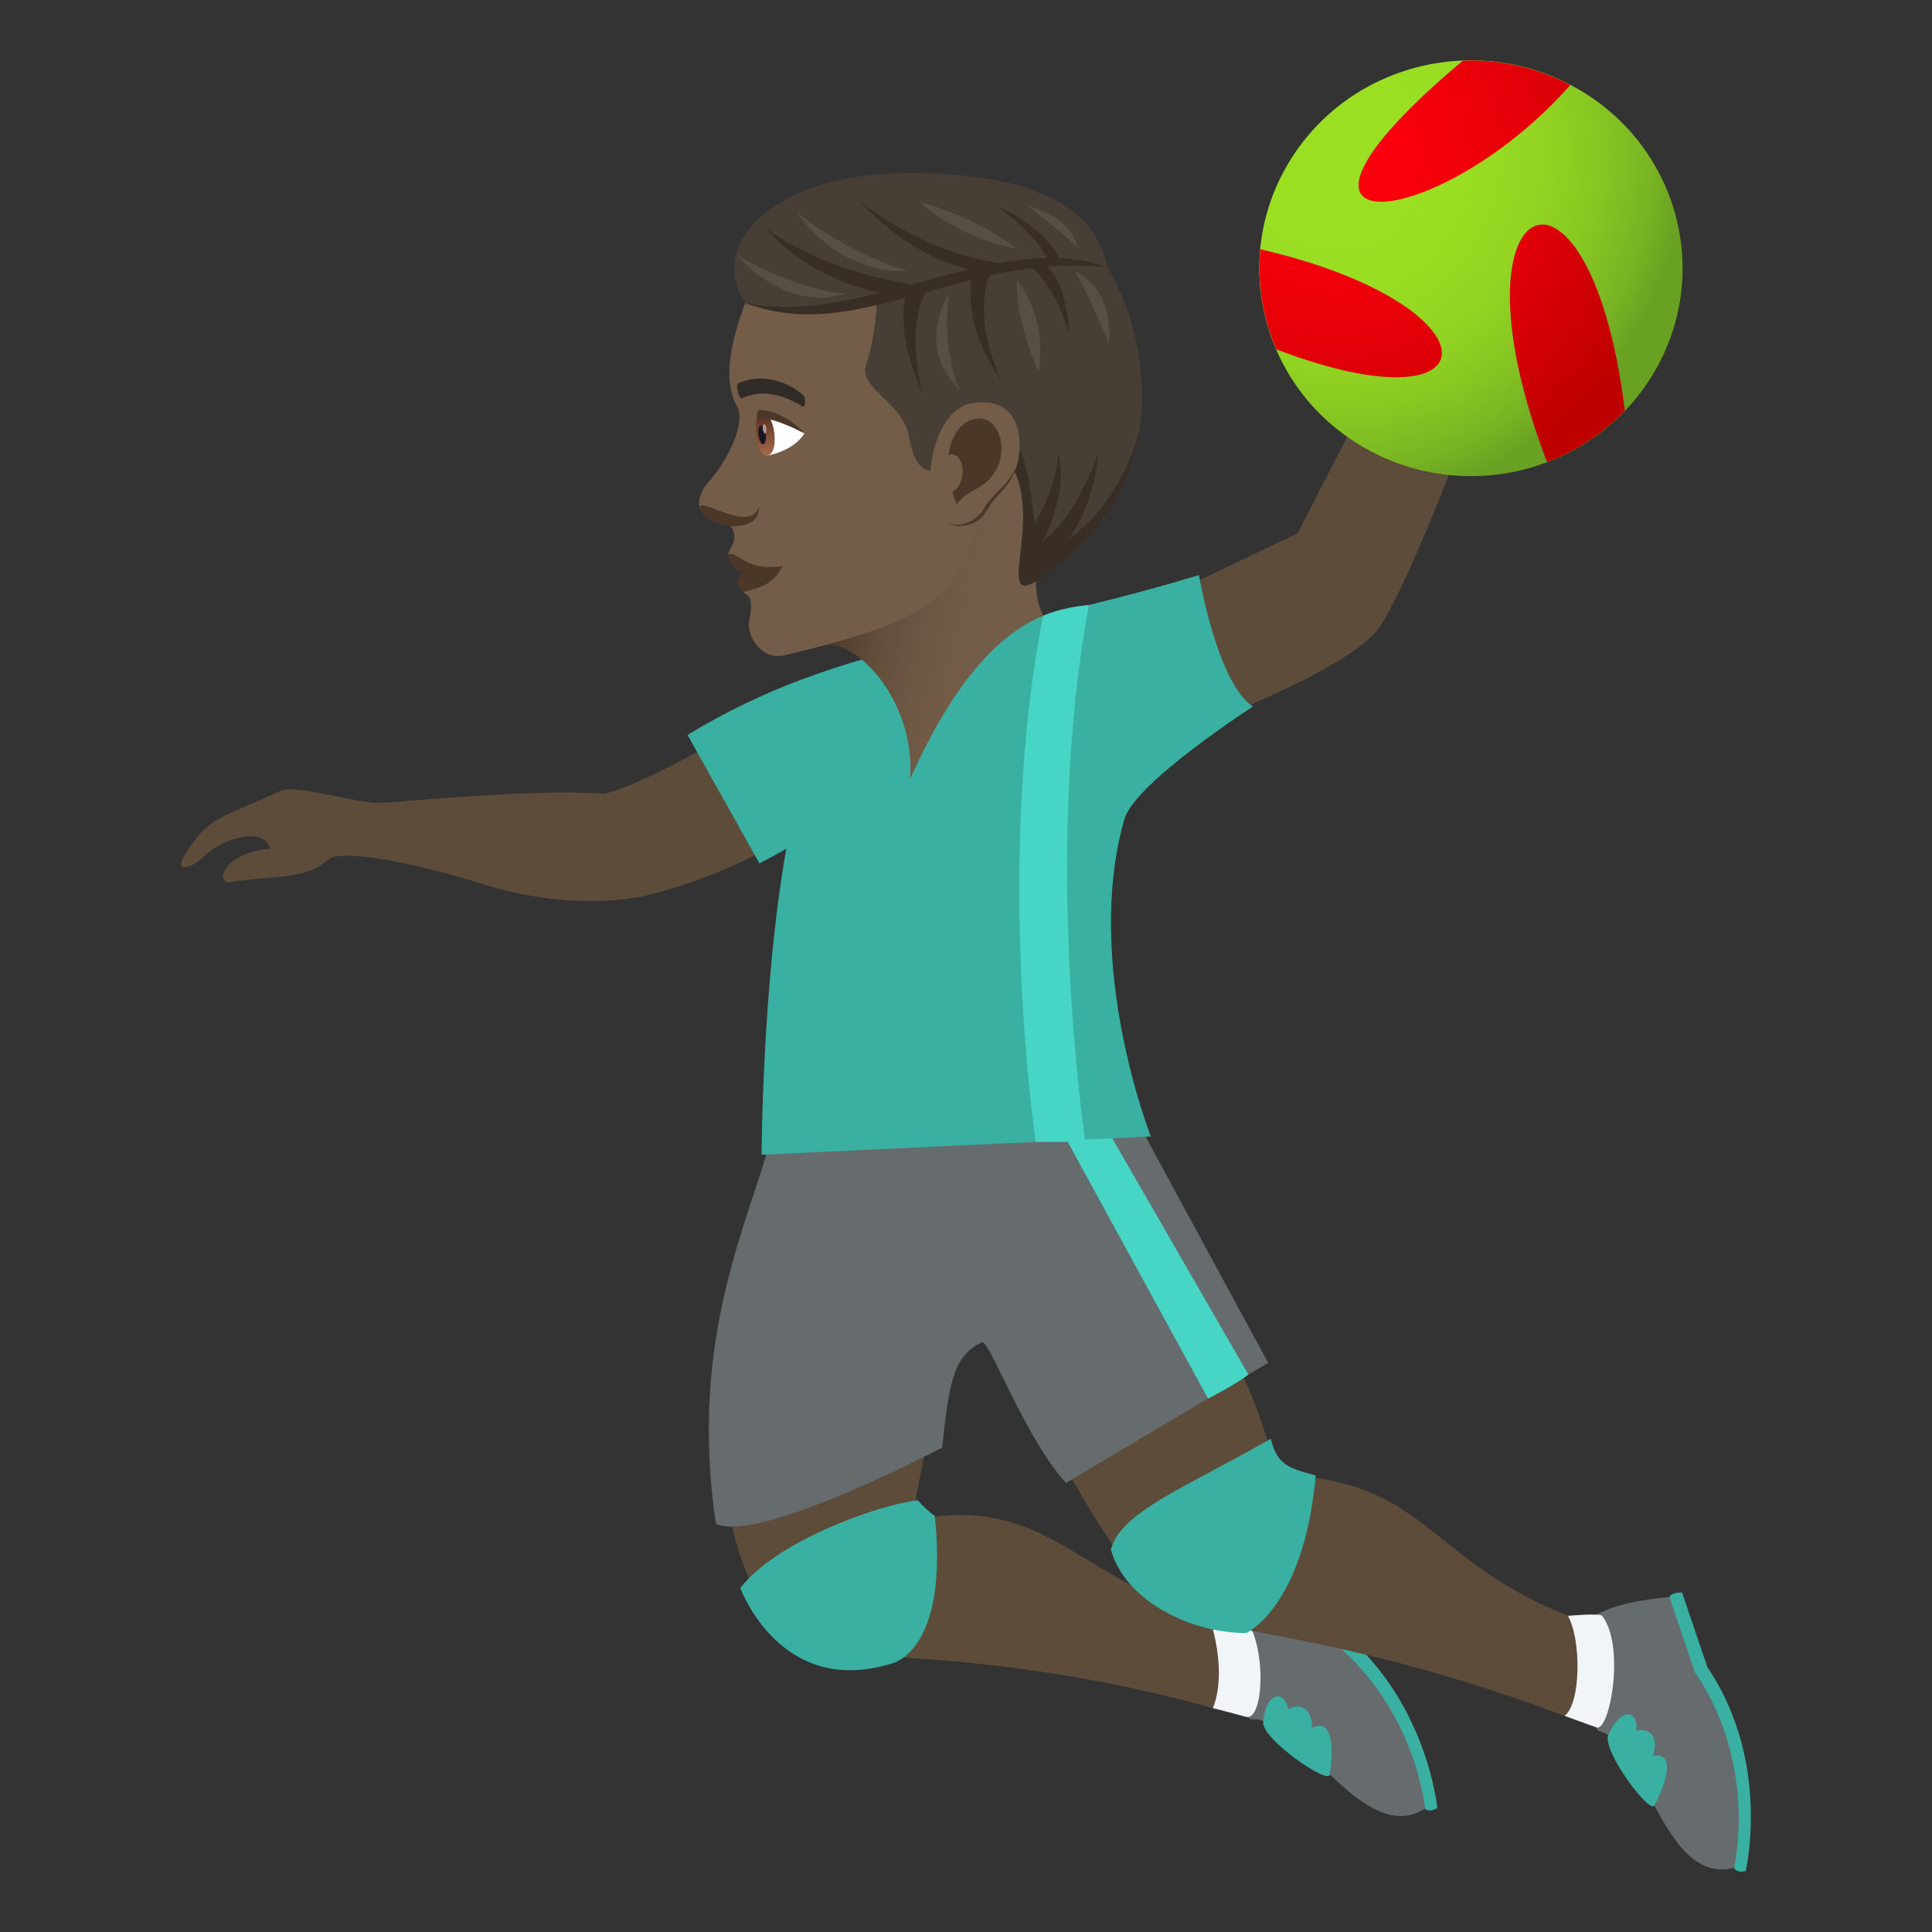 <svg xmlns="http://www.w3.org/2000/svg" xml:space="preserve" style="enable-background:new 0 0 64 64" viewBox="0 0 64 64"><rect x="0" y="0" width="64" height="64" fill="#333333" stroke="none"/><path d="M24.697 23.986s-3.164 1.938-4.686 2.313c-2.335-.194-6.743.29-7.482.296-.717.008-2.742-.619-3.233-.396-2.073.943-2.337.863-3.09 1.978-.57.846.18.569.569.182.604-.598 2.014-1.002 2.164-.238-1.58.133-1.856 1.185-1.27 1.096 1.508-.237 2.43-.055 3.227-.756.324-.284 2.283-.053 5.209.857 2.312.719 4.36.565 5.262.356a17.014 17.014 0 0 0 4.478-1.793l-1.148-3.895z" style="fill:#5e4c3b"/><path d="M57.83 61.98s.854-3.619-1.269-6.748l-.84-2.48c-.379-.004-.42.152-.42.152s-.617 2.43 2.139 8.97c0 0 .066.186.39.106z" style="fill:#3ab0a2"/><path d="M52.924 57.328c1.586.332 2.123 5.14 4.516 4.547 0 0 .826-3.364-1.299-6.49l-.84-2.481c-4.097.383-3.318 1.86-2.377 4.424z" style="fill:#666b6e"/><path d="M54.803 59.808c.576-1.111.555-1.754-.053-1.646.243-.705-.197-.936-.546-.834.082-.707-.54-.768-.932.152-.197.52 1.377 2.627 1.531 2.328zm-7.191.08s-.352-3.7-3.37-5.994l-1.591-2.086c-.362.115-.352.278-.352.278s.196 2.5 4.907 7.828c0 0 .123.152.406-.026z" style="fill:#3ab0a2"/><path d="M41.41 56.957c1.608-.186 3.721 4.275 5.796 2.957 0 0-.295-3.45-3.313-5.742L42.3 52.086c-3.76 1.66-2.607 2.74-.888 4.87z" style="fill:#666b6e"/><path d="M44.047 58.787c.188-1.235-.039-1.836-.582-1.543.002-.744-.486-.824-.785-.617-.148-.696-.76-.557-.836.437-.02.557 2.15 2.057 2.203 1.723z" style="fill:#3ab0a2"/><path d="M40.838 53.494c-4.814-.416-5.802-4.188-10.62-3.115.298-1.961.685-3.286.685-3.286s-4.793.762-6.756.813c-.432 3.611 1.62 6.266 2.336 6.635 1.033.535 6.15-.057 13.697 2.043.617.17.977-3.063.658-3.09z" style="fill:#5e4c3b"/><path d="M41.168 53.494c-.21-.229-1.22-.266-1.22-.266s.785 1.95.232 3.356c.36.091.72.183 1.088.287.615.172.719-2.485-.1-3.377z" style="fill:#f2f5f7"/><path d="M30.4 49.697c.126.146.403.418.567.517.469 4.52-1.425 4.89-1.425 4.89-3.69 1.154-5.018-2.497-5.018-2.497 1.144-1.5 4.402-2.72 5.877-2.91z" style="fill:#3ab0a2"/><path d="M52.764 53.824c-5.578-1.87-5.201-4.832-10.498-4.969-.39-1.945-1.129-3.344-1.76-4.789-1.925.496-3.677 3.295-5.504 4.006 1.381 2.586 2.971 4.846 3.653 5.277.98.625 5.85.727 13.176 3.493.597.224 1.236-2.916.933-3.018z" style="fill:#5e4c3b"/><path d="M53.07 53.527c-.073-.098-1.132 0-1.132 0 .443.77.443 2.883-.107 3.314.347.124.695.256 1.056.383.434.153.965-2.7.184-3.697z" style="fill:#f2f5f7"/><path d="M42.098 47.658c.2.851.569.974 1.488 1.217-.394 4.369-2.304 5.222-2.304 5.222-1.842 0-4.012-1.068-4.483-2.763.323-1.262 2.5-2.065 5.3-3.676z" style="fill:#3ab0a2"/><path d="M37.899 37.562H25.573c-.71 2.858-2.785 6.64-1.858 12.916 1.418.676 7.5-2.527 7.5-2.527.225-2.426.475-3.068 1.309-3.488.24-.121 1.394 3.117 2.785 4.66l6.701-3.977-4.111-7.584z" style="fill:#666b6e"/><path d="M41.354 45.537c-.488.367-1.336.793-1.336.793l-4.793-8.768h1.535l4.594 7.975z" style="fill:#47d6c6"/><path d="m42.987 17.662 2.834-5.514 3.056 1.297s-2.07 5.613-3.144 7.281C44.91 22 40.83 23.582 40.83 23.582l-1.438-4.197 3.594-1.723z" style="fill:#5e4c3b"/><path d="M41.504 23.406c-1.193-.799-1.787-4.356-1.787-4.356-7.101 2.153-11.8 2.153-16.941 5.297l2.38 4.252c.298-.15.596-.314.891-.482-.799 4.473-.818 10.135-.818 10.135l12.894-.604s-2.251-5.715-.876-10.514c.347-1.207 4.257-3.728 4.257-3.728z" style="fill:#3ab0a2"/><path d="M36.073 20.04c-.989.095-1.518.36-1.518.36-1.619 8.229-.244 17.426-.244 17.426h1.64s-1.431-9.553.122-17.785z" style="fill:#47d6c6"/><radialGradient id="a" cx="43.713" cy="5.181" r="11.544" gradientTransform="matrix(1.008 0 0 1 .164 0)" gradientUnits="userSpaceOnUse"><stop offset="0" style="stop-color:#9be022"/><stop offset=".365" style="stop-color:#99de22"/><stop offset=".576" style="stop-color:#93d522"/><stop offset=".748" style="stop-color:#87c722"/><stop offset=".897" style="stop-color:#78b423"/><stop offset="1" style="stop-color:#69a123"/></radialGradient><path d="M52.229 2.924c3.356 1.902 4.504 6.11 2.568 9.406-1.937 3.295-6.222 4.42-9.574 2.517-3.351-1.898-4.504-6.107-2.566-9.402 1.935-3.297 6.222-4.422 9.572-2.522z" style="fill:url(#a)"/><radialGradient id="b" cx="43.713" cy="5.18" r="11.544" gradientTransform="matrix(1.008 0 0 1 .164 0)" gradientUnits="userSpaceOnUse"><stop offset="0" style="stop-color:#ff000e"/><stop offset=".224" style="stop-color:#f8000c"/><stop offset=".553" style="stop-color:#e40008"/><stop offset=".945" style="stop-color:#c40001"/><stop offset="1" style="stop-color:#bf0000"/></radialGradient><path d="M52.018 2.816c-4.373 4.961-11.184 5.606-3.611-.762l.05-.043a7.062 7.062 0 0 1 3.561.805z" style="fill:url(#b)"/><radialGradient id="c" cx="43.715" cy="5.18" r="11.542" gradientTransform="matrix(1.008 0 0 1 .164 0)" gradientUnits="userSpaceOnUse"><stop offset="0" style="stop-color:#ff000e"/><stop offset=".224" style="stop-color:#f8000c"/><stop offset=".553" style="stop-color:#e40008"/><stop offset=".945" style="stop-color:#c40001"/><stop offset="1" style="stop-color:#bf0000"/></radialGradient><path d="M51.248 15.306c-3.484-9.078 1.419-11.144 2.577-1.7a7.03 7.03 0 0 1-2.577 1.7z" style="fill:url(#c)"/><radialGradient id="d" cx="43.714" cy="5.179" r="11.546" gradientTransform="matrix(1.008 0 0 1 .164 0)" gradientUnits="userSpaceOnUse"><stop offset="0" style="stop-color:#ff000e"/><stop offset=".224" style="stop-color:#f8000c"/><stop offset=".553" style="stop-color:#e40008"/><stop offset=".945" style="stop-color:#c40001"/><stop offset="1" style="stop-color:#bf0000"/></radialGradient><path d="M41.752 8.256c7.998 1.857 7.854 6.11.53 3.318a6.774 6.774 0 0 1-.53-3.318z" style="fill:url(#d)"/><linearGradient id="e" x1="27.686" x2="34.471" y1="19.126" y2="20.755" gradientUnits="userSpaceOnUse"><stop offset="0" style="stop-color:#4a3728"/><stop offset=".004" style="stop-color:#4a3728"/><stop offset=".25" style="stop-color:#614c3a"/><stop offset=".484" style="stop-color:#6e5844"/><stop offset=".693" style="stop-color:#735c48"/></linearGradient><path d="M34.994 16.307c-1.897-4.781-6.554-.07-7.86 5.116 1.032-.461 3.197 1.647 3.016 4.374.784-1.728 2.238-4.526 4.406-5.397-.736-1.513.438-4.093.438-4.093z" style="fill:url(#e)"/><path d="M24.84 9.605c-.303.853-1.078 2.693-.423 3.863.293.525-.283 1.763-.96 2.513-.294.325-.383.747-.205.99.273.372.737.163.942.445.334.459-.068.747-.066.947 0 0 1.172.2.494 1.251.119.12.374.07.2.925-.114.564.436 1.342 1.156 1.17 4.548-1.084 6.052-1.84 6.461-4.968.656-5.016 1.82-10.476-7.598-7.136z" style="fill:#735c48"/><path d="M24.128 18.363c-.079.56 1.017.986 1.791.388-1.218.194-1.478-.498-1.791-.388z" style="fill:#4a3728"/><path d="M24.624 18.966c-.276.199-.26.497-.002.648.53-.126 1.06-.294 1.297-.863-.607.323-1.295.215-1.295.215zm-1.44-2.136c.107.657 2.038.942 1.951-.048-.254.928-2.02-.38-1.951.048z" style="fill:#4a3728"/><path d="M26.648 14.357c-.368.596-1.224.735-1.224.735-.302-.266-.333-.918-.25-1.273.442-.07 1.474.537 1.474.537z" style="fill:#fff"/><linearGradient id="f" x1="-62.783" x2="-62.783" y1="15.718" y2="14.266" gradientTransform="matrix(.574 -.061 .106 .994 59.787 -4.367)" gradientUnits="userSpaceOnUse"><stop offset="0" style="stop-color:#a6694a"/><stop offset="1" style="stop-color:#4f2a1e"/></linearGradient><path d="M25.048 14.441c.08.913.702.846.606-.065-.09-.845-.707-1.106-.606.065z" style="fill:url(#f)"/><path d="M25.123 14.408c.046.429.29.403.245-.026-.043-.4-.287-.373-.245.026z" style="fill:#1a1626"/><path d="M25.268 14.21c.023.213.144.2.122-.014-.021-.198-.143-.185-.122.013z" style="fill:#ab968c"/><path d="M26.648 14.357c-.517-.562-1.114-.79-1.53-.773-.08.193-.04.273-.04.273s.37-.121 1.57.5z" style="fill:#4a3728"/><path d="M26.607 13.09c-.482-.428-1.343-.76-2.146-.393-.116.053.025.538.118.496.618-.278 1.234-.188 2.009.27.09.053.115-.289.02-.374z" style="fill:#302b27"/><path d="M37.734 11.854c-.28-1.873-1.056-2.997-1.056-2.997-.325-1.748-2.01-3.123-6.571-3.123-4.714 0-6.66 2.512-5.42 4.294.131.189 2.64.521 4.35-.15 0 0 .041.956-.35 2.225-.24.782 1.22 1.22 1.42 2.35.34 1.933 1.301.916 2.351.539 2.308-.553 1.285 3.504 1.917 4.227 1.389-.905 4-3.074 3.359-7.365z" style="fill:#473e35"/><path d="M35.392 17.87c.909-1.24.983-2.848.983-2.848s-.698 2.112-1.856 2.92c.946-1.75.533-2.929.533-2.929s.028.955-.771 2.305c-.138-1.038-.37-3.456-1.113-2.328 1.701 1.68-.355 5.247 1.207 4.23 1.123-.732 3.043-2.29 3.4-5.125 0 0-.409 2.328-2.383 3.774zm-4.681-8.275-.695.167s-.419 1.213.556 3.283c-.623-2.376.14-3.45.14-3.45zm2.109-.58-.62.12s-.402 1.51.968 3.477c-1.041-2.297-.349-3.597-.349-3.597zm1.251-.236.516-.04s.757.477.832 2.361c-.485-1.788-1.348-2.321-1.348-2.321zm-.657-.034s-2.342-.08-4.962-2.098c2.198 2.295 4.081 2.335 4.081 2.335l.88-.237zm-2.89.72s-3.003-.319-5.158-1.905c1.671 1.932 4.111 2.19 4.111 2.19l1.047-.285zm4.605-.863-.39.053s-.314-.846-1.725-1.822c1.578.622 2.115 1.769 2.115 1.769z" style="fill:#382e26"/><path d="M31.418 17.346c.142.092.92.236 1.311-.504.219-.41.901-.833 1.01-1.636.142-1.03-3.33 1.481-2.32 2.14z" style="fill:#4a3728"/><path d="M32.143 13.369c-1.352.274-1.78 3.296-.771 3.955.141.092.883.175 1.274-.564.22-.41.997-.825 1.105-1.629.142-1.03-.264-2.035-1.608-1.762z" style="fill:#735c48"/><path d="M36.678 8.857c-4.695-.543-8.342 2.625-11.991 1.17 3.79.856 8.454-2.497 11.99-1.17z" style="fill:#382e26"/><path d="M30.062 8.971s-1.681-.41-3.662-1.926c1.61 2.196 3.662 1.926 3.662 1.926zm5.544.011s.553.95 1.13 2.427c.16-1.94-1.13-2.427-1.13-2.427zm-3.823 3.923s-.606-1.255-.351-3.17c-1.11 1.961.351 3.17.351 3.17zm1.897-3.62s-.055 1.318.733 3.057c.283-2.002-.733-3.057-.733-3.057zm0-1.055S32.3 7.153 30.465 6.7c1.57 1.348 3.215 1.53 3.215 1.53zm.391-1.397s.815.619 1.619 1.351c-.226-1.047-1.619-1.351-1.619-1.351zm-6.074 2.89s-1.554-.072-3.58-1.27c1.826 2.012 3.58 1.27 3.58 1.27z" style="fill:#574f45"/><path d="M32.157 13.916c-.343.126-.656.535-.736 1.153.571-.156.627.994.125 1.221a4.2 4.2 0 0 0 .146.414c.415-.569.999-.45 1.362-1.26.33-.73-.043-1.84-.897-1.528z" style="fill:#4a3728"/></svg>
